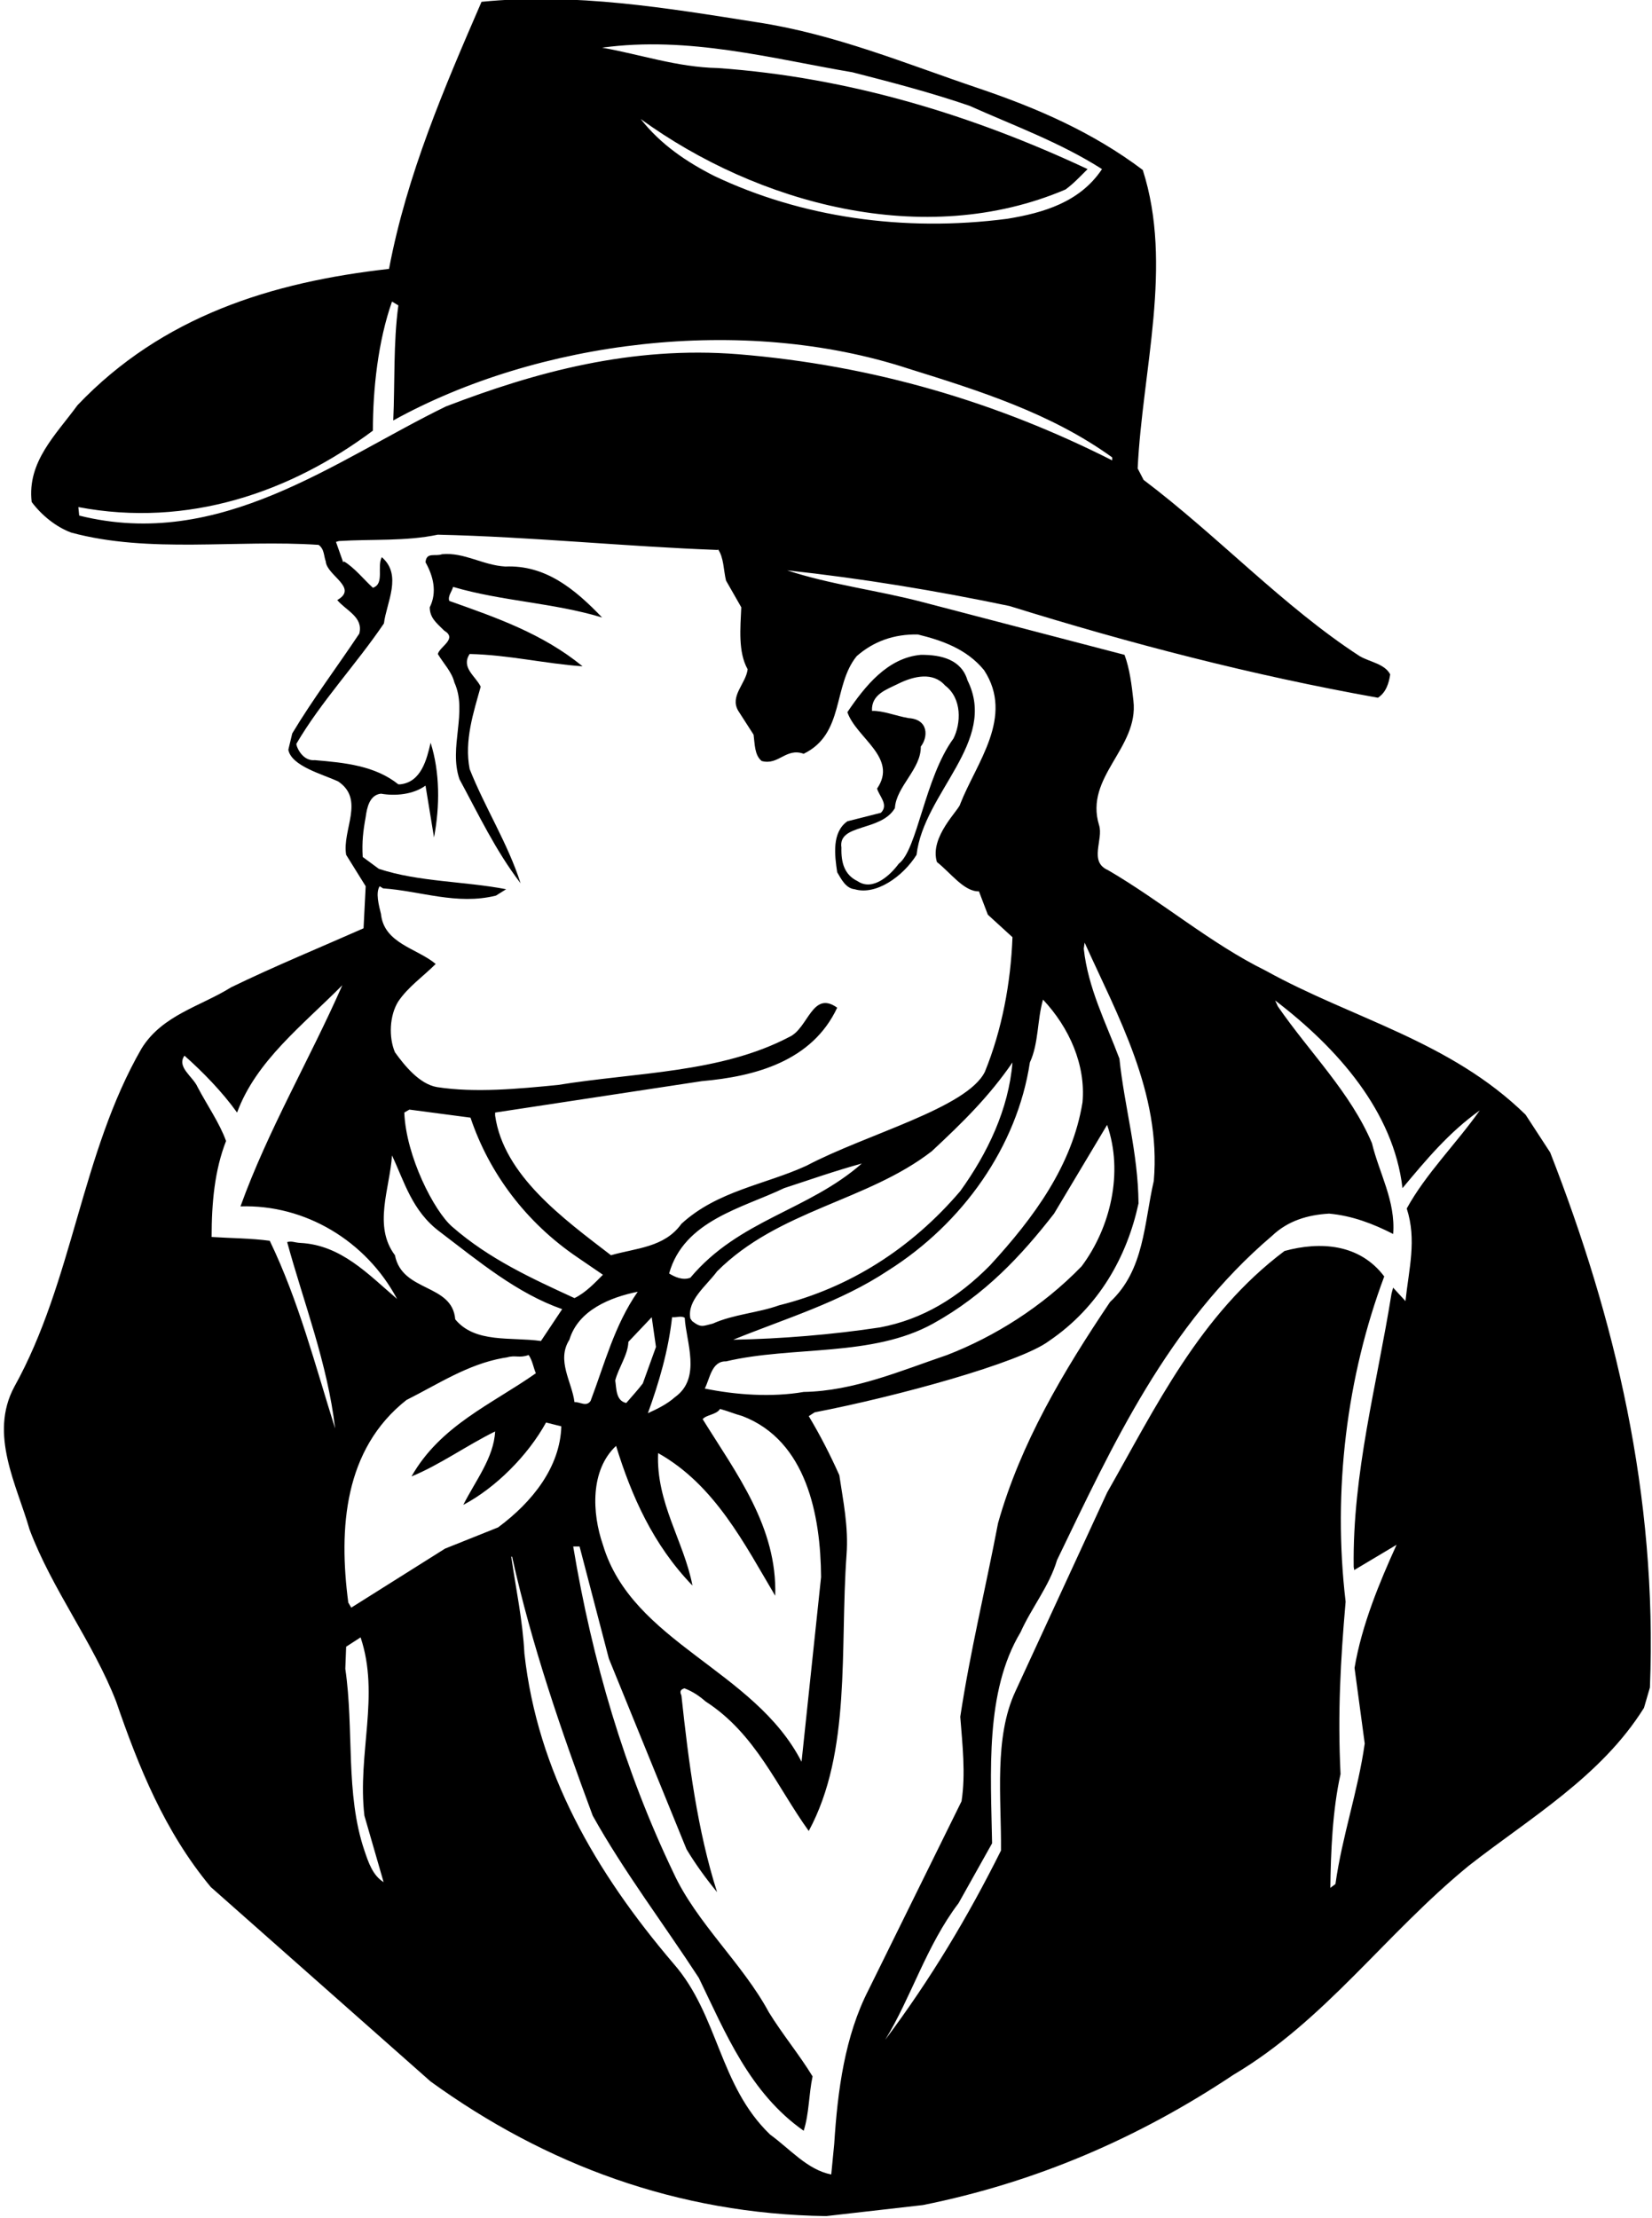 <?xml version="1.0" encoding="UTF-8"?>
<svg xmlns="http://www.w3.org/2000/svg" xmlns:xlink="http://www.w3.org/1999/xlink" width="471pt" height="632pt" viewBox="0 0 471 632" version="1.1">
<g id="surface1">
<path style=" stroke:none;fill-rule:nonzero;fill:rgb(0%,0%,0%);fill-opacity:1;" d="M 441.973 328.43 L 434.953 317.66 C 413.414 296.605 385.586 290.316 360.902 276.641 C 345.172 268.898 331.258 256.918 315.891 247.965 C 310.324 245.547 314.68 239.254 313.348 235.137 C 309.113 221.344 324.723 213.238 323.148 199.684 C 322.664 195.207 322.059 190.488 320.609 186.617 L 263.133 171.613 C 250.305 168.227 236.875 166.652 224.41 162.535 C 245.707 164.836 267.004 168.348 287.816 172.703 C 322.059 183.352 356.906 192.426 392.848 198.84 C 395.145 197.387 395.992 194.723 396.355 192.184 C 394.781 189.156 390.547 188.676 387.645 186.98 C 365.863 172.824 347.227 152.734 326.055 136.766 L 324.359 133.496 C 325.691 105.547 334.523 75.535 325.812 48.434 C 311.531 37.664 295.562 30.766 279.105 25.199 C 258.293 18.184 238.086 9.715 215.699 6.324 C 190.41 2.332 163.91 -2.145 137.289 0.516 C 126.645 25.078 115.996 49.766 110.914 76.629 C 77.516 80.379 46.297 90.059 22.098 115.469 C 15.926 123.938 7.699 131.562 9.031 143.055 C 11.934 146.93 16.047 150.195 20.281 151.77 C 42.547 157.816 67.473 153.703 90.828 155.277 C 92.52 156.488 92.277 158.422 92.883 159.996 C 93.125 163.988 102.32 167.496 96.152 171.008 C 98.691 174.031 103.652 175.848 102.441 180.566 C 96.152 190.004 89.133 199.32 83.324 209.004 L 82.207 213.66 C 83.082 218.32 91.914 220.617 96.395 222.676 C 104.137 227.879 97.48 236.469 98.691 243.609 L 104.258 252.562 L 103.652 264.543 C 91.07 270.109 78.363 275.312 65.898 281.359 C 57.188 286.805 46.297 289.227 40.367 298.785 C 23.066 328.793 20.887 364.973 4.07 395.223 C -3.191 408.773 4.793 423.176 8.426 435.879 C 14.836 452.941 26.574 468.066 33.109 484.887 C 39.523 503.52 46.902 521.91 60.094 537.762 L 122.77 593.18 C 155.562 616.898 193.191 630.934 235.543 631.539 L 263.133 628.395 C 295.078 621.98 324.48 609.395 351.703 591.246 C 377.844 575.758 394.781 551.316 418.738 531.715 C 436.043 518.16 456.492 506.301 468.715 486.699 L 470.406 480.891 C 472.586 425.957 460.363 375.5 441.973 328.43 Z M 297.375 284.871 C 304.879 292.855 309.598 303.504 308.629 314.152 C 305.727 332.062 294.836 346.945 282.25 360.617 C 273.176 369.812 263.07 375.984 250.91 378.281 C 237.359 380.34 222.598 381.551 209.047 381.793 C 223.93 375.742 239.535 371.145 253.211 362.07 C 274.508 348.637 289.996 326.734 293.625 302.777 C 296.164 297.332 295.684 290.68 297.375 284.871 Z M 128.941 349.605 C 123.77 345.16 115.754 329.52 115.27 317.055 L 116.723 316.211 L 134.145 318.508 C 139.469 334.359 149.996 348.395 164.637 358.316 L 171.898 363.277 C 169.84 365.336 167.059 368.359 163.789 369.934 C 151.691 364.367 139.469 358.801 128.941 349.605 Z M 160.281 373.078 L 154.23 382.156 C 145.641 380.945 135.477 382.883 129.789 375.984 C 128.941 365.699 114.664 368.359 112.605 357.715 C 106.312 349.363 111.156 338.715 111.762 329.277 C 115.27 336.66 117.445 345.129 125.434 351.059 C 136.566 359.527 147.453 368.602 160.281 373.078 Z M 162.34 381.793 C 164.879 373.32 174.074 369.691 181.82 368.117 C 175.164 377.68 172.383 388.688 168.387 399.215 C 167.18 401.031 165.363 399.457 163.789 399.578 C 163.062 393.77 158.586 387.723 162.34 381.793 Z M 196.824 364.125 C 194.645 364.973 192.348 363.883 190.773 362.914 C 195.008 347.789 211.707 344.281 223.566 338.594 C 230.945 336.176 238.207 333.633 245.707 331.578 C 230.461 345.008 210.738 347.547 196.824 364.125 Z M 265.672 328.066 C 274.629 319.719 282.008 312.457 288.664 302.777 C 287.574 316.09 281.586 328.613 273.781 339.441 C 259.742 355.898 242.078 367.031 222.113 371.992 C 216.062 374.168 209.164 374.531 203.238 377.195 C 200.363 377.875 199.922 378.477 197.34 376.496 L 196.824 375.742 C 195.855 370.539 201.301 366.547 204.445 362.312 C 221.992 344.766 247.281 342.348 265.672 328.066 Z M 191.621 375.379 C 193.074 375.5 194.012 374.91 195.219 375.516 C 195.582 382.289 200.09 392.684 192.469 398.129 C 190.168 400.184 187.387 401.516 184.723 402.727 C 187.871 394.012 190.531 385.059 191.621 375.379 Z M 183.27 394.254 C 181.941 396.012 180.004 398.129 178.551 399.82 C 175.527 399.215 175.77 395.555 175.406 393.406 C 176.375 389.656 179.035 386.148 179.156 382.398 L 185.812 375.379 L 187.023 383.848 Z M 175.648 412.043 C 180.004 426.199 186.176 440.234 197.43 451.852 C 195.008 439.27 187.023 428.258 187.629 414.098 C 203.84 423.176 212.312 440.113 221.023 454.758 C 221.629 435.152 210.012 420.027 200.332 404.418 C 201.543 403.09 204.203 403.211 205.293 401.516 C 207.289 402.047 209.527 402.969 211.707 403.57 C 229.977 410.59 233.973 431.887 234.094 449.434 L 228.527 502.066 C 215.094 475.809 180.246 468.188 171.898 440.234 C 168.75 431.16 168.266 418.938 175.648 412.043 Z M 200.938 395.707 C 202.391 392.926 202.871 387.844 206.988 387.965 C 225.984 383.484 248.621 386.828 266.035 377.195 C 280.797 369.027 291.203 357.836 300.523 345.855 L 315.648 320.566 C 320.367 334.117 316.613 349.848 308.387 360.859 C 297.133 372.477 283.461 380.945 270.027 386.148 C 256.84 390.625 243.41 396.434 229.133 396.676 C 220.055 398.246 209.77 397.523 200.938 395.707 Z M 243.047 20.602 C 253.938 23.387 265.551 26.41 276.441 30.16 C 289.148 35.848 302.215 40.566 314.195 48.191 C 307.902 57.629 297.496 60.652 287.211 62.348 C 257.445 66.223 228.285 61.863 203.602 50.129 C 195.734 46.133 188.355 41.172 182.664 33.914 C 215.82 57.992 263.496 71.184 303.789 54 C 305.969 52.426 308.023 50.246 310.082 48.191 C 277.531 32.945 242.32 22.055 204.688 19.395 C 192.953 19.152 182.664 15.52 171.656 13.586 C 196.34 10.195 220.176 16.73 243.047 20.602 Z M 22.582 146.93 L 22.34 144.508 C 53.559 150.438 82.84 140.273 106.312 122.727 C 106.312 110.871 107.766 97.316 111.762 85.945 L 113.574 87.031 C 112.121 97.68 112.605 108.934 112.121 119.824 C 153.262 97.074 211.707 89.574 259.02 105.062 C 279.227 111.355 299.676 117.766 317.098 130.352 L 317.098 131.199 C 284.309 114.621 248.977 104.094 210.496 100.949 C 180.004 98.527 152.656 106.031 127.129 115.832 C 95.547 131.199 62.754 156.973 22.582 146.93 Z M 103.41 244.215 C 103.168 239.855 103.531 236.832 104.258 232.84 C 104.621 230.176 105.348 226.547 108.613 226.184 C 112.727 226.91 117.809 226.426 121.32 223.887 L 123.738 238.648 C 125.434 229.812 125.434 220.012 122.77 211.664 C 121.684 216.383 120.109 222.918 114.059 223.523 L 113.574 223.523 C 106.922 218.199 98.328 217.352 89.738 216.625 C 85.863 216.988 84.219 211.996 84.535 211.906 C 91.551 199.926 101.594 189.277 109.461 177.664 C 110.188 171.734 114.785 163.867 108.855 158.785 C 107.402 161.449 109.703 166.41 106.312 167.496 C 103.895 165.32 101.109 161.812 98.086 159.996 L 97.844 160.238 L 95.789 154.43 L 96.633 154.188 C 106.074 153.586 115.633 154.309 124.828 152.371 C 151.449 152.98 178.312 155.762 204.688 156.73 L 204.688 156.488 C 206.383 158.906 206.262 162.418 206.988 165.441 L 211.344 173.066 C 211.102 178.871 210.375 185.77 213.16 190.73 C 212.676 194.844 207.957 198.355 210.496 202.59 L 214.852 209.363 C 215.215 212.027 215.094 215.172 217.152 216.867 C 221.992 218.199 224.051 212.996 229.133 214.809 C 240.867 209.121 237.359 195.449 244.258 186.98 C 249.098 182.746 254.902 180.688 261.68 180.809 C 268.578 182.504 275.594 184.922 280.559 190.973 C 289.27 204.281 278.379 217.352 273.781 229.09 C 273.57 230.723 264.918 238.465 267.125 245.664 C 270.996 248.691 274.871 254.137 279.105 254.016 L 281.645 260.672 L 288.664 267.082 C 288.18 280.152 285.641 293.582 280.797 305.441 C 275.715 315.785 246.918 323.227 229.977 332.184 C 218.121 337.629 204.566 339.32 194.281 348.758 C 189.441 355.535 181.336 355.656 174.195 357.715 C 160.645 347.309 143.582 334.965 141.164 317.902 L 141.164 317.055 L 200.09 308.102 C 215.336 306.77 231.551 302.414 238.691 287.168 C 231.551 282.086 230.461 293.098 225.016 295.52 C 205.414 305.805 181.457 305.562 159.07 309.191 C 147.938 310.281 135.477 311.488 124.586 309.797 C 119.625 308.949 115.391 303.746 112.605 299.875 C 110.789 295.641 111.035 289.348 113.574 285.355 C 116.359 281.238 120.715 278.215 124.223 274.707 C 118.898 270.23 109.461 268.898 108.613 260.43 C 108.008 258.008 107.039 254.379 108.25 252.562 L 109.219 253.168 C 119.867 253.895 130.273 258.008 141.406 255.227 L 144.309 253.41 C 132.328 251.109 119.383 251.352 108.008 247.602 Z M 76.91 353.598 C 71.586 352.871 65.898 352.871 60.336 352.512 C 60.336 342.828 61.18 333.512 64.449 325.164 C 62.633 320.082 59.004 314.879 56.34 309.797 C 55.012 306.77 50.289 304.109 52.59 300.844 C 57.672 305.32 63.359 311.129 67.594 317.055 C 73.039 302.293 86.227 292.25 97.602 280.758 C 88.285 301.93 76.426 322.02 68.562 343.797 C 86.953 343.191 104.379 353.598 113.211 370.176 C 104.863 363.035 97.234 354.805 85.625 354.203 C 83.867 354.113 83.324 353.598 81.871 353.961 C 86.59 371.266 93.367 388.445 95.547 407.082 C 89.859 389.051 85.141 370.66 76.91 353.598 Z M 103.895 527.355 C 98.395 511.156 100.992 492.871 98.449 475.566 L 98.691 469.277 L 102.805 466.613 C 108.371 483.191 101.84 499.77 103.895 517.434 L 109.371 536.371 C 106.223 534.434 105.016 530.652 103.895 527.355 Z M 126.887 441.324 L 100.145 458.145 L 99.297 456.691 C 96.516 435.516 98.086 413.012 115.875 398.973 C 124.828 394.496 133.297 388.809 143.461 386.996 L 144.535 386.828 C 146.957 386.102 148.059 387.117 150.723 386.148 C 151.812 387.723 152.055 389.656 152.777 391.352 C 140.195 400.184 125.555 406.234 117.324 420.754 C 125.312 417.488 133.055 411.922 141.164 407.93 C 140.801 415.43 135.477 422.086 132.09 428.859 C 141.285 424.02 150.48 414.824 155.684 405.387 L 160.039 406.477 C 159.676 418.094 151.812 428.016 142.012 435.273 Z M 237.844 610.969 L 236.996 619.68 C 230.219 618.348 225.379 612.543 219.57 608.305 C 204.93 594.27 204.93 574.305 191.984 559.543 C 169.719 533.406 153.262 504.973 149.512 471.211 C 149.027 461.773 147.094 452.82 145.762 443.625 L 146.004 443.625 C 151.57 468.793 160.039 493.355 168.992 517.434 C 177.828 533.285 189.32 548.41 199.242 563.656 C 206.867 579.387 213.766 596.449 229.133 607.219 C 230.703 602.379 230.582 596.812 231.672 591.73 C 227.922 585.559 223.082 579.75 219.211 573.457 C 211.707 559.543 198.52 547.926 191.984 533.648 C 178.066 504.609 168.871 473.391 163.426 440.719 L 165.242 440.719 L 173.59 472.664 L 195.734 526.992 C 198.277 531.23 201.18 535.223 204.445 539.215 C 198.879 521.789 196.34 502.43 194.281 483.191 C 193.527 481.574 194.57 481.375 195.129 481.133 C 197.594 482.086 199.363 483.312 201.18 484.887 C 215.457 494.082 221.508 509.207 230.582 521.789 C 242.805 499.164 239.414 470.004 241.352 443.141 C 241.957 435.031 240.383 427.773 239.297 420.391 C 236.754 414.703 233.852 409.016 230.582 403.57 L 232.277 402.484 C 255.508 398.008 290.781 388.387 299.07 382.156 C 313.348 372.477 321.336 358.074 324.602 342.949 C 324.48 328.43 320.609 315.605 319.156 301.688 C 315.285 291.402 310.203 281.602 308.992 270.352 L 309.234 268.625 C 318.551 289.316 331.137 311.488 328.957 336.535 C 326.176 348.516 326.297 361.949 316.492 371.023 C 303.062 390.988 290.965 411.316 284.551 434.062 C 281.039 452.457 276.562 470.848 273.781 489.242 C 274.387 497.105 275.355 505.453 274.145 513.32 L 247.645 567.043 C 240.867 580.234 238.812 595.723 237.844 610.969 Z M 401.074 344.402 C 403.977 353.355 401.68 361.586 400.711 370.781 L 397.188 366.953 L 396.719 368.723 C 392.605 394.496 385.586 419.785 385.949 446.527 L 386.102 447.434 L 398.172 440.234 C 393.328 450.883 388.246 463.105 386.191 475.324 L 389.094 496.863 C 387.16 510.535 382.684 523.121 380.746 536.914 L 379.293 538.004 C 379.414 527.961 379.898 515.859 382.199 505.578 C 381.352 488.273 382.199 473.148 383.648 456.449 C 379.898 424.629 384.012 392.199 394.66 363.762 C 387.645 354.445 376.391 353.719 366.227 356.504 C 342.023 374.652 329.441 401.152 315.648 425.352 L 289.512 481.98 C 283.34 495.172 285.52 512.352 285.395 527.355 C 275.961 546.234 265.43 563.898 252.363 581.324 C 259.742 569.344 264.102 554.461 273.297 542.359 L 282.855 525.301 C 282.492 505.094 280.797 482.102 290.965 465.16 C 294.109 458.145 299.191 451.973 301.367 444.594 C 317.219 411.801 332.828 377.559 362.715 352.148 C 367.191 347.91 372.758 346.219 378.93 345.855 C 385.586 346.461 391.516 348.758 397.203 351.66 C 397.93 342.227 393.211 334.359 391.152 325.77 C 384.98 311.246 373.516 300.102 364.32 286.789 L 363.562 285.113 C 381.473 298.785 397.324 316.812 399.863 338.594 C 406.641 330.488 413.055 322.742 421.887 316.449 C 415.23 325.891 406.52 334.48 401.074 344.402 "/>
<path style=" stroke:none;fill-rule:nonzero;fill:rgb(0%,0%,0%);fill-opacity:1;" d="M 131 222.07 C 136.445 232.113 141.285 242.398 148.422 251.715 C 144.793 240.34 138.258 230.176 133.902 219.164 C 132.328 211.059 134.992 203.074 137.051 195.691 C 135.598 192.668 131.363 190.246 133.902 186.375 C 144.914 186.617 155.562 189.156 166.09 189.883 C 154.715 180.566 141.406 175.969 128.094 171.25 C 127.609 169.918 128.82 168.59 129.184 167.258 C 143.219 171.371 157.617 171.734 171.656 175.969 C 163.789 167.742 155.441 160.965 144.066 161.449 C 137.652 161.086 132.328 157.336 126.039 157.938 C 124.102 158.664 121.562 157.215 121.32 160.238 C 123.496 164.109 124.707 168.711 122.527 173.066 C 122.527 176.09 124.465 177.543 126.645 179.719 C 130.516 182.02 125.434 184.195 124.828 186.375 C 126.402 189.035 128.82 191.457 129.547 194.48 C 133.418 202.953 127.852 212.875 131 222.07 "/>
<path style=" stroke:none;fill-rule:nonzero;fill:rgb(0%,0%,0%);fill-opacity:1;" d="M 243.652 253.41 C 249.762 255.227 257.445 249.781 261.316 243.609 C 263.375 225.82 284.551 211.363 275.84 193.879 C 274.145 188.07 268.516 186.555 262.527 186.617 C 253.09 187.465 246.676 195.449 241.594 202.953 C 244.137 210.332 256.113 215.898 250.062 224.73 C 250.668 226.91 253.453 229.328 251.152 231.629 L 241.594 234.051 C 237.117 237.195 237.965 243.73 238.691 248.57 C 239.777 250.387 241.109 253.168 243.652 253.41 Z M 255.145 230.297 C 255.508 224.129 262.648 219.164 262.527 212.754 C 264.586 210.152 264.887 205.008 259.02 204.645 C 255.508 204.039 251.637 202.469 248.613 202.59 C 248.371 197.871 252.727 196.539 256.113 194.844 C 260.652 192.605 266.035 191.457 269.426 195.328 C 274.387 199.078 273.961 206.219 271.844 210.453 C 263.617 221.707 261.559 242.219 256.234 246.148 C 253.996 249.176 248.977 254.137 244.496 251.109 C 240.746 249.297 239.777 245.848 239.898 241.551 C 238.871 234.652 251.152 237.074 255.145 230.297 "/>
</g>
</svg>
